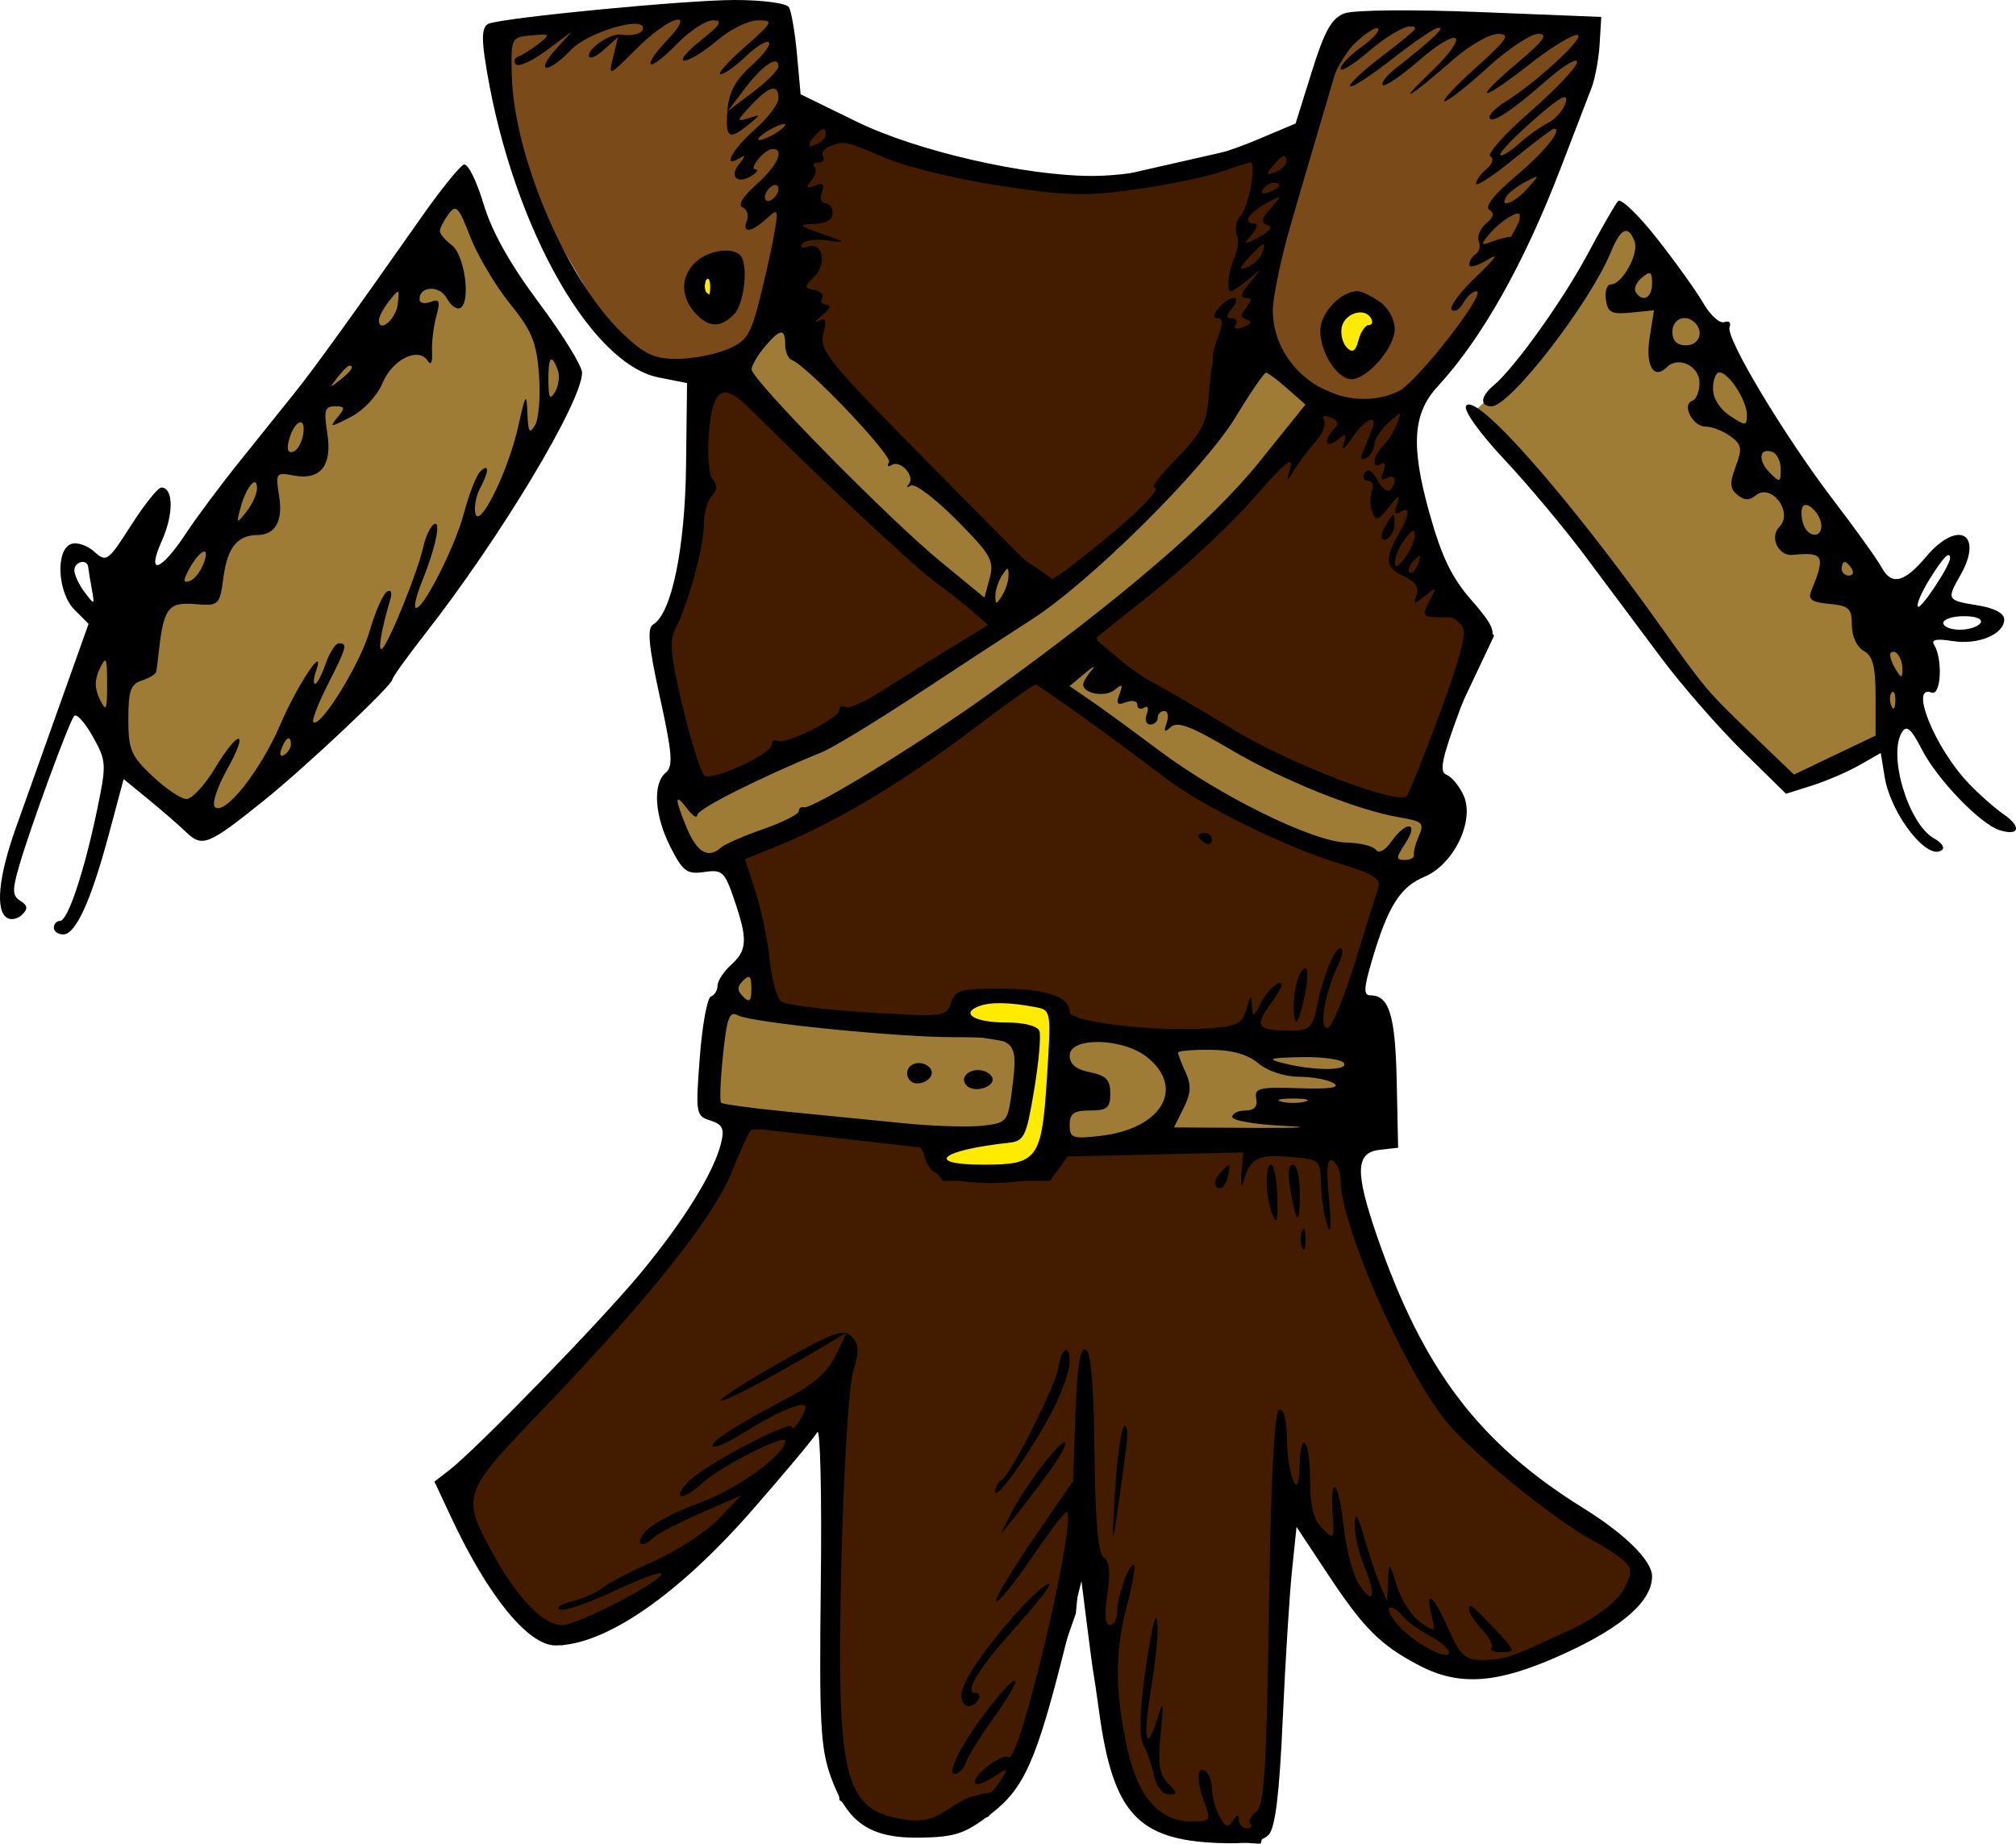 <?xml version="1.0" encoding="UTF-8" standalone="no"?>
<!-- Created with Inkscape (http://www.inkscape.org/) -->

<svg
   xmlns:dc="http://purl.org/dc/elements/1.1/"
   xmlns:cc="http://creativecommons.org/ns#"
   xmlns:rdf="http://www.w3.org/1999/02/22-rdf-syntax-ns#"
   xmlns:svg="http://www.w3.org/2000/svg"
   xmlns="http://www.w3.org/2000/svg"
   xmlns:sodipodi="http://sodipodi.sourceforge.net/DTD/sodipodi-0.dtd"
   xmlns:inkscape="http://www.inkscape.org/namespaces/inkscape"
   id="svg9005"
   version="1.1"
   inkscape:version="0.48.4 r9939"
   width="498.885"
   height="456.288"
   sodipodi:docname="LightArmor.svg">
  <defs
     id="defs9009" />
  <sodipodi:namedview
     pagecolor="#ffffff"
     bordercolor="#666666"
     borderopacity="1"
     objecttolerance="10"
     gridtolerance="10"
     guidetolerance="10"
     inkscape:pageopacity="0"
     inkscape:pageshadow="2"
     inkscape:window-width="1277"
     inkscape:window-height="753"
     id="namedview9007"
     showgrid="false"
     inkscape:zoom="0.76623378"
     inkscape:cx="244.16261"
     inkscape:cy="296.98458"
     inkscape:window-x="1"
     inkscape:window-y="22"
     inkscape:window-maximized="0"
     inkscape:current-layer="svg9005"
     fit-margin-top="0"
     fit-margin-left="0"
     fit-margin-right="0"
     fit-margin-bottom="0" />
  <path
     style="fill:#7b4a19;fill-opacity:1;stroke:#000000;stroke-width:1.676px;stroke-linecap:butt;stroke-linejoin:miter;stroke-opacity:1"
     d="m 332.258,8.885 -18.558,63.022 0,11.599 6.186,10.439 16.239,6.959 13.146,-1.933 8.506,-7.733 28.611,-54.516 8.506,-30.544 -14.692,1.16 -44.463,-2.32 z"
     id="path9537"
     inkscape:connector-curvature="0" />
  <path
     style="fill:#ffeb00;fill-opacity:1;stroke:none"
     d="m 330.472,78.716 1.64,9.295 6.015,0.547 3.828,-5.468 0,-4.921 -4.921,-2.734 z"
     id="path9021"
     inkscape:connector-curvature="0" />
  <path
     style="fill:#7b4a19;fill-opacity:1;stroke:none"
     d="m 123.088,7.338 63.795,-5.8 7.346,2.706 1.933,54.516 -9.279,26.678 -20.105,5.8 -14.306,-6.959 -22.038,-37.89 -5.8,-32.091 0.387,-7.733"
     id="path9535"
     inkscape:connector-curvature="0" />
  <path
     style="fill:#ffeb00;fill-opacity:1;stroke:#000000;stroke-width:1.676px;stroke-linecap:butt;stroke-linejoin:miter;stroke-opacity:1"
     d="m 173.351,72.293 3.48,2.706 1.933,-6.573 -4.64,-1.933 z"
     id="path9531"
     inkscape:connector-curvature="0" />
  <path
     style="fill:#ffeb00;fill-opacity:1;stroke:none"
     d="m 238.306,249.372 0.387,4.64 16.239,3.093 -3.48,23.585 -18.172,2.706 c 0,0 0.773,8.506 0.773,6.573 0,-1.933 19.718,0 19.718,0 l 7.346,-6.186 0.773,-35.184 -9.279,-2.32 z"
     id="path9533"
     inkscape:connector-curvature="0" />
  <path
     style="fill:#9f7c36;fill-opacity:1;stroke:none"
     d="m 170.811,196.821 46.477,-21.325 59.053,-39.368 35.541,-44.29 2.734,-3.281 12.576,14.216 -18.591,19.137 -28.98,27.886 -33.901,24.059 -31.714,20.778 -20.778,9.842 -18.044,7.108 -3.827,1.64 -6.561,-15.857 z"
     id="path9539"
     inkscape:connector-curvature="0" />
  <path
     style="fill:#9f7c36;fill-opacity:1;stroke:none"
     d="m 182.293,92.385 10.389,-14.763 7.108,4.374 9.295,15.31 48.117,48.117 -10.936,7.655 -32.26,-26.792 z"
     id="path9541"
     inkscape:connector-curvature="0" />
  <path
     style="fill:#9f7c36;fill-opacity:1;stroke:none"
     d="m 262.124,168.388 9.842,-7.655 10.936,12.576 15.31,4.374 25.152,16.404 30.073,7.655 4.921,1.094 -6.015,12.576 -8.202,3.281 -48.664,-22.418 z"
     id="path9543"
     inkscape:connector-curvature="0" />
  <path
     style="fill:#9f7c36;fill-opacity:1;stroke:#000000;stroke-width:1.676px;stroke-linecap:butt;stroke-linejoin:miter;stroke-opacity:1"
     d="m 178.466,248.766 -2.187,25.699 25.152,3.827 47.57,2.187 6.015,-13.123 -2.734,-9.842 -22.418,-3.827 -42.102,-3.828 -1.094,-14.216 -8.749,10.389 z"
     id="path9545"
     inkscape:connector-curvature="0" />
  <path
     style="fill:#9f7c36;fill-opacity:1;stroke:#000000;stroke-width:1.676px;stroke-linecap:butt;stroke-linejoin:miter;stroke-opacity:1"
     d="m 263.764,258.061 -1.094,24.605 78.19,0.547 -3.281,-27.886 -45.93,2.734 -27.339,-3.827"
     id="path9547"
     inkscape:connector-curvature="0" />
  <path
     style="fill:#431c00;fill-opacity:1;stroke:#000000;stroke-width:1.676px;stroke-linecap:butt;stroke-linejoin:miter;stroke-opacity:1"
     d="m 200.337,26.771 11.482,7.655 24.059,7.655 36.635,3.281 48.117,-10.936 -4.374,25.699 -5.468,27.339 -2.187,5.468 -8.202,14.763 -22.418,25.152 -17.497,11.482 -8.749,-6.015 -50.851,-51.945 -4.921,-11.482 z"
     id="path9549"
     inkscape:connector-curvature="0" />
  <path
     style="fill:#431c00;fill-opacity:1;stroke:#000000;stroke-width:1.676px;stroke-linecap:butt;stroke-linejoin:miter;stroke-opacity:1"
     d="m 269.779,155.266 32.26,-24.605 25.152,-30.62 11.482,1.64 12.029,-2.187 -2.734,13.123 2.187,16.404 11.482,19.684 7.108,8.749 -18.591,39.368 -2.121,2.386 -14.83,-2.933 -45.383,-22.965 -16.95,-14.216 z"
     id="path9551"
     inkscape:connector-curvature="0"
     sodipodi:nodetypes="ccccccccccccccc" />
  <path
     style="fill:#431c00;fill-opacity:1;stroke:none"
     d="m 183.387,95.666 20.231,21.871 42.102,35.541 -3.828,6.561 -68.348,37.181 -5.468,-11.482 -6.015,-28.433 7.655,-14.216 3.281,-45.93 z"
     id="path9553"
     inkscape:connector-curvature="0" />
  <path
     style="fill:#431c00;fill-opacity:1;stroke:none"
     d="m 181.747,213.771 8.749,33.901 9.842,3.827 36.088,2.734 2.187,-7.108 24.059,2.187 1.094,3.827 22.854,2.593 48.775,0.687 3.281,-24.059 6.015,-17.497 -21.325,-6.561 -32.807,-16.95 -32.26,-22.965 -10.936,4.921 -38.822,25.152 -31.167,14.763 z"
     id="path9555"
     inkscape:connector-curvature="0"
     sodipodi:nodetypes="cccccccccccccccccc" />
  <path
     style="fill:#431c00;fill-opacity:1;stroke:#000000;stroke-width:1.676px;stroke-linecap:butt;stroke-linejoin:miter;stroke-opacity:1"
     d="m 185.027,278.292 43.196,4.921 5.468,8.202 25.699,0 4.374,-6.015 69.988,-1.64 3.828,21.325 20.778,43.743 31.167,26.792 15.857,12.029 -6.015,13.123 -27.339,10.936 -15.857,1.64 -14.763,-9.295 -24.605,-38.275 0,34.994 -3.827,48.664 -1.64,6.015 -16.95,-1.094 -13.123,-6.015 -3.828,-12.576 -9.295,-65.614 -2.734,28.98 -12.576,36.088 -8.749,13.67 -13.123,4.374 -14.216,-1.64 -8.202,-6.561 -3.827,-41.556 4.374,-68.895 -14.216,27.339 -27.886,28.433 -27.886,15.857 -14.216,-10.389 -14.216,-28.433 30.62,-30.62 24.605,-25.699 14.216,-23.512 z"
     id="path9557"
     inkscape:connector-curvature="0" />
  <path
     style="fill:#9f7c36;fill-opacity:1;stroke:none"
     d="m 113.945,43.721 6.561,16.95 22.418,32.26 -13.123,24.059 -24.059,36.088 L 81.138,179.324 49.972,206.116 18.805,172.763 32.474,151.438 114.492,45.909"
     id="path9559"
     inkscape:connector-curvature="0" />
  <path
     style="fill:#9f7c36;fill-opacity:1;stroke:none"
     d="m 364.373,102.227 18.044,-16.404 19.137,-34.994 16.95,21.325 20.231,31.167 30.62,47.023 8.202,16.404 -8.749,13.123 -13.123,9.842 -13.67,4.374 -22.965,-24.059 -27.886,-37.728 z"
     id="path9561"
     inkscape:connector-curvature="0" />
  <path
     style="fill:#000000"
     d="m 195.224,1.79 c 0.608,0.984 1.509,6.234 2.002,11.666 l 0.896,9.876 13.95,6.816 c 14.856,7.258 41.862,13.453 58.4,13.396 11.305,-0.039 28.271,-3.758 40.319,-8.839 l 9.819,-4.141 4.024,-12.861 c 3.142,-10.044 4.9,-13.194 8.023,-14.382 2.288,-0.87 16.75,-1.009 33.8,-0.326 l 29.801,1.195 -0.404,6.703 c -0.222,3.687 -1.131,8.589 -2.02,10.893 -0.889,2.304 -4.366,11.347 -7.728,20.095 -9.032,23.503 -19.491,42.033 -30.366,53.8 -6.127,6.629 -6.652,14.674 -2.036,31.198 3.068,10.982 5.527,16.08 10.469,21.701 4.931,5.609 6.024,7.872 4.622,9.562 -1.011,1.218 -4.388,9.075 -7.506,17.461 -4.503,12.111 -5.192,15.43 -3.35,16.136 1.275,0.489 3.184,2.789 4.241,5.11 2.83,6.211 -2.407,17.104 -9.683,20.145 -6.005,2.509 -9.016,7.291 -12.945,20.558 -2.104,7.105 -2.179,8.798 -0.387,8.798 4.611,0 6.128,4.972 6.471,21.206 l 0.348,16.501 -4.609,0.53 c -5.949,0.684 -6.084,5.502 -0.602,21.381 11.417,33.069 25.228,51.258 51.142,67.349 10.302,6.397 16.913,12.964 16.913,16.801 0,6.085 -7.179,12.458 -21.4,18.997 -16.606,7.636 -26.136,8.412 -36.442,2.967 -9.456,-4.996 -13.543,-9.095 -22.378,-22.447 l -7.762,-11.731 -1.129,10.893 c -0.621,5.991 -1.653,22.582 -2.293,36.868 -0.826,18.435 -1.835,26.686 -3.474,28.424 -1.631,1.729 -5.318,2.329 -12.553,2.043 -19.849,-0.784 -25.947,-7.463 -29.353,-32.143 -0.699,-5.069 -1.363,-9.594 -1.475,-10.055 -0.112,-0.461 -0.82,-5.74 -1.574,-11.731 l -1.371,-10.893 -3.978,15.921 c -7.121,28.497 -10.163,35.379 -18.436,41.713 -6.387,4.889 -8.799,5.707 -17.293,5.866 -12.556,0.234 -18.197,-3.568 -22.311,-15.035 -2.569,-7.163 -2.895,-13.45 -2.482,-47.982 0.261,-21.856 -0.135,-38.65 -0.879,-37.32 -0.745,1.33 -7.989,10.007 -16.098,19.281 -18.463,21.114 -36.448,33.478 -48.698,33.478 -6.737,0 -16.646,-12.156 -25.743,-31.583 l -4.195,-8.958 3.591,-2.773 c 6.771,-5.228 37.131,-36.459 47.187,-48.541 10.742,-12.906 18.373,-25.188 20.143,-32.42 0.889,-3.633 0.405,-4.668 -2.637,-5.633 -3.592,-1.14 -3.686,-1.707 -2.618,-15.66 0.61,-7.962 1.846,-14.728 2.747,-15.036 0.901,-0.307 1.638,-1.51 1.638,-2.673 0,-1.163 1.508,-3.479 3.352,-5.148 4.026,-3.644 4.153,-6.268 0.782,-16.162 -2.361,-6.929 -2.963,-7.484 -7.419,-6.83 -4.265,0.626 -5.269,-0.109 -8.323,-6.097 -3.983,-7.806 -4.503,-15.733 -1.213,-18.464 1.883,-1.563 1.644,-4.683 -1.433,-18.692 -2.82,-12.836 -3.214,-17.101 -1.664,-18.02 4.56,-2.706 7.885,-18.806 8.133,-39.382 l 0.245,-20.346 -7.041,-1.405 C 145.436,89.912 125.606,53.265 119.887,13.783 119.157,8.743 119.478,6.389 120.97,5.846 125.249,4.287 169.861,0 181.808,0 c 6.921,0 12.794,0.783 13.416,1.79 z M 177.494,9.987 c -3.191,2.728 -6.849,4.99 -8.127,5.028 -1.279,0.038 0.522,-2.194 4.001,-4.959 4.935,-3.922 5.611,-5.028 3.073,-5.028 -1.789,0 -5.801,2.628 -8.914,5.84 -3.113,3.212 -6.034,5.467 -6.491,5.01 -0.457,-0.457 1.33,-3.085 3.97,-5.84 7.733,-8.071 0.725,-6.196 -7.47,1.999 -6.969,6.969 -7.002,6.981 -5.812,2.095 l 1.198,-4.914 -3.603,3.192 c -1.981,1.756 -3.603,2.348 -3.603,1.316 0,-1.934 5.54,-5.563 7.892,-5.17 2.959,0.494 5.514,-0.26 5.514,-1.627 0,-3.059 -13.906,1.186 -17.862,5.452 -2.233,2.408 -4.915,4.379 -5.96,4.379 -1.045,0 -0.072,-2.016 2.163,-4.48 l 4.063,-4.48 -6.33,4.713 c -3.482,2.592 -6.875,4.128 -7.541,3.412 -0.666,-0.716 -0.376,-1.602 0.646,-1.97 1.021,-0.368 3.284,-1.79 5.028,-3.16 2.983,-2.344 2.873,-2.464 -1.857,-2.034 -4.949,0.45 -5.024,0.601 -4.827,9.674 0.439,20.159 13.608,50.937 27.427,64.102 5.409,5.152 7.826,6.284 13.419,6.284 3.752,0 9.331,-1.048 12.398,-2.33 4.949,-2.068 5.876,-3.528 8.243,-12.988 1.467,-5.862 3.087,-13.231 3.6,-16.376 0.891,-5.46 0.794,-5.592 -2.144,-2.933 -3.782,3.422 -5.998,3.599 -4.762,0.379 0.508,-1.323 0.023,-2.788 -1.078,-3.256 -1.24,-0.527 0.069,-2.685 3.446,-5.677 5.213,-4.62 7.095,-8.772 3.976,-8.772 -1.931,0 -6.085,5.02 -4.181,5.053 0.804,0.013 0.367,0.718 -0.972,1.565 -3.527,2.231 -5.644,0.247 -3.094,-2.9 1.631,-2.014 1.652,-2.371 0.082,-1.428 -4.394,2.64 -1.837,-2.17 3.771,-7.094 3.226,-2.832 5.866,-6.304 5.866,-7.715 0,-3.718 -2.209,-3.16 -6.791,1.718 -3.58,3.811 -3.658,4.165 -0.711,3.215 3.271,-1.055 3.272,-1.035 0.059,1.583 -4.822,3.929 -5.738,3.305 -5.195,-3.541 0.356,-4.489 1.975,-7.517 5.886,-11.012 2.967,-2.651 4.938,-5.277 4.38,-5.836 -0.558,-0.558 -3.123,1.004 -5.698,3.471 -2.576,2.468 -5.396,4.454 -6.267,4.415 -0.871,-0.039 1.809,-3.054 5.957,-6.699 7.093,-6.234 7.289,-6.628 3.288,-6.632 -2.339,-0.002 -6.864,2.227 -10.055,4.955 z m 5.649,53.137 c 2.13,2.13 1.104,12.063 -1.516,14.684 -3.453,3.453 -6.275,3.327 -9.676,-0.431 -3.639,-4.021 -3.52,-9.147 0.291,-12.596 3.112,-2.816 8.867,-3.69 10.901,-1.656 z m -8.407,9.252 c 0.535,1.337 0.932,0.94 1.012,-1.013 0.073,-1.767 -0.323,-2.756 -0.88,-2.2 -0.557,0.557 -0.616,2.002 -0.132,3.212 z M 344.734,14.43 c -5.409,4.25 -10.195,7.367 -10.635,6.927 -0.44,-0.44 2.996,-3.695 7.636,-7.233 4.64,-3.538 8.435,-6.655 8.435,-6.927 0,-2.17 -5.637,0.544 -11.429,5.503 -3.853,3.298 -7.005,5.235 -7.005,4.304 0,-0.931 2.306,-3.334 5.124,-5.341 2.818,-2.007 4.696,-4.077 4.172,-4.601 -0.524,-0.524 -3.122,1.127 -5.775,3.669 -4.326,4.144 -9.899,17.477 -11.254,26.921 -0.269,1.874 -2.41,10.189 -4.757,18.478 -2.348,8.289 -4.268,17.565 -4.268,20.612 0,15.498 16.993,26.536 31.016,20.147 4.482,-2.042 22.251,-24.827 19.362,-24.827 -0.886,0 -2.346,1.313 -3.245,2.919 -0.898,1.605 -2.193,2.36 -2.876,1.676 -0.683,-0.683 2.088,-4.403 6.159,-8.266 4.7,-4.46 5.719,-5.975 2.793,-4.151 -2.535,1.58 -4.609,2.145 -4.609,1.257 0,-0.889 0.721,-2.061 1.603,-2.606 0.881,-0.545 1.224,-1.977 0.762,-3.182 -0.463,-1.205 0.36,-3.189 1.828,-4.407 1.876,-1.557 2.103,-2.565 0.763,-3.393 -1.198,-0.74 1.219,-3.813 6.508,-8.273 7.274,-6.133 11.832,-11.794 9.497,-11.794 -0.396,0 -4.897,3.402 -10.003,7.561 -5.105,4.158 -9.282,6.89 -9.282,6.071 0,-0.819 1.167,-2.458 2.593,-3.642 1.504,-1.248 1.909,-2.575 0.965,-3.158 -0.896,-0.554 3.541,-5.522 9.86,-11.041 6.319,-5.519 11.54,-11.041 11.604,-12.272 0.064,-1.23 -3.466,0.917 -7.844,4.772 -8.647,7.614 -13.826,10.918 -13.826,8.82 0,-0.732 1.697,-2.387 3.771,-3.677 7.731,-4.807 19.89,-15.992 18.052,-16.604 -1.048,-0.349 -6.429,2.919 -11.958,7.263 -12.327,9.684 -14.486,9.346 -2.867,-0.449 6.488,-5.469 7.648,-7.105 5.04,-7.105 -1.864,0 -7.514,3.771 -12.557,8.379 -5.043,4.609 -9.817,8.347 -10.609,8.307 -0.792,-0.04 2.707,-3.802 7.776,-8.361 7.775,-6.991 8.628,-8.291 5.451,-8.307 -2.071,-0.01 -6.973,2.777 -10.893,6.194 -11.269,9.822 -14.596,11.731 -5.839,3.349 10.066,-9.634 7.547,-11.955 -3.035,-2.796 -4.325,3.744 -8.268,6.403 -8.761,5.91 -0.493,-0.493 0.915,-2.326 3.13,-4.073 9.372,-7.394 12.313,-10.169 10.834,-10.221 -0.864,-0.031 -5.997,3.421 -11.406,7.671 z m -3.316,60.241 c 2.152,1.508 3.725,4.369 3.725,6.78 0,4.575 -6.765,12.398 -10.722,12.398 -3.492,0 -7.713,-6.572 -7.713,-12.009 0,-4.368 5.1,-9.777 9.217,-9.777 0.972,0 3.444,1.174 5.493,2.609 z m -9.401,6.387 c -0.327,1.7 0.254,3.941 1.293,4.979 1.4,1.4 2.141,0.921 2.866,-1.854 0.538,-2.058 1.689,-3.742 2.558,-3.742 0.869,0 1.087,-0.796 0.486,-1.769 -1.672,-2.705 -6.533,-1.096 -7.203,2.385 z m -147.613,-59.246 -4.334,5.708 6.284,-4.741 c 3.456,-2.608 6.284,-5.469 6.284,-6.358 0,-2.922 -3.824,-0.418 -8.235,5.392 z m 186.828,16.567 c 0.406,0.406 2.432,-0.805 4.502,-2.69 2.07,-1.886 5.367,-4.253 7.325,-5.26 1.959,-1.008 3.957,-3.345 4.44,-5.193 0.638,-2.438 -1.577,-1.196 -8.063,4.523 -4.918,4.336 -8.61,8.216 -8.204,8.622 z M 187.612,34.473 c 0,0.461 1.508,0.031 3.352,-0.956 1.843,-0.987 3.352,-2.171 3.352,-2.632 0,-0.461 -1.508,-0.031 -3.352,0.956 -1.843,0.987 -3.352,2.171 -3.352,2.632 z m 13.375,-0.08 c -1.771,2.134 -1.667,2.379 0.633,1.497 1.513,-0.581 2.751,-1.729 2.751,-2.552 0,-2.155 -0.97,-1.852 -3.384,1.056 z m 4.368,1.813 c -1.453,0.557 -2.224,1.689 -1.714,2.514 0.51,0.825 0.003,1.5 -1.127,1.5 -1.13,0 -1.558,0.496 -0.951,1.103 0.606,0.606 0.248,2.132 -0.796,3.39 -1.502,1.809 -1.32,2.065 0.871,1.224 2.058,-0.79 2.503,-0.368 1.734,1.637 -0.57,1.485 -0.201,2.7 0.819,2.7 1.02,0 1.855,1.131 1.855,2.514 0,1.594 -1.687,2.561 -4.609,2.643 -4.133,0.115 -3.916,0.372 2.095,2.484 6.066,2.131 6.192,2.283 1.322,1.602 -2.96,-0.414 -5.827,-0.032 -6.372,0.849 -0.544,0.881 0.083,1.19 1.395,0.687 3.627,-1.392 4.888,4.15 1.675,7.362 -2.627,2.627 -2.625,2.843 0.025,3.354 1.558,0.3 2.403,1.243 1.876,2.095 -0.527,0.852 -0.015,1.549 1.138,1.549 1.186,0 0.683,1.145 -1.158,2.638 -1.789,1.451 -2.2,2.093 -0.914,1.426 1.833,-0.95 2.097,-0.246 1.219,3.252 -1.018,4.056 1.475,7.084 27.287,33.135 l 28.407,28.671 9.947,-7.815 c 11.012,-8.651 18.49,-16.059 16.213,-16.059 -0.813,0 1.758,-3.298 5.714,-7.33 5.891,-6.003 7.294,-8.657 7.749,-14.664 0.306,-4.034 0.708,-7.711 0.895,-8.172 0.187,-0.461 0.259,-1.377 0.161,-2.037 -0.099,-0.659 0.548,-3.11 1.436,-5.447 1.121,-2.948 1.052,-4.248 -0.225,-4.248 -1.226,0 -1.144,-0.839 0.247,-2.514 1.147,-1.383 2.84,-2.514 3.762,-2.514 0.935,0 0.753,1.112 -0.41,2.514 -1.555,1.873 -1.582,2.514 -0.106,2.514 1.089,0 1.519,0.746 0.956,1.657 -0.612,0.991 0.156,1.204 1.911,0.53 1.91,-0.733 2.209,-1.368 0.855,-1.82 -1.592,-0.531 -1.622,-1.245 -0.129,-3.044 1.501,-1.809 1.457,-2.351 -0.19,-2.351 -1.426,0 -1.074,-1.26 1.052,-3.771 3.189,-3.767 3.189,-3.768 -0.291,-0.838 -1.916,1.613 -3.887,2.933 -4.38,2.933 -1.204,0 -0.594,-5.164 1.039,-8.798 0.725,-1.613 0.892,-4.042 0.372,-5.398 -0.52,-1.356 -0.035,-3.43 1.078,-4.609 1.92,-2.034 3.897,-13.036 2.342,-13.036 -0.404,0 -3.657,1.029 -7.23,2.286 -3.572,1.257 -13.021,3.21 -20.997,4.34 -12.447,1.763 -17.197,1.646 -33.517,-0.823 -10.458,-1.582 -23.163,-4.635 -28.232,-6.785 -10.393,-4.407 -10.472,-4.424 -14.098,-3.033 z M 314.946,41.097 c -1.771,2.134 -1.667,2.379 0.633,1.497 1.513,-0.581 2.751,-1.729 2.751,-2.552 0,-2.155 -0.97,-1.852 -3.384,1.056 z m 57.843,7.512 c -1.937,3.134 1.994,1.673 5.192,-1.929 3.17,-3.571 3.167,-3.582 -0.485,-1.667 -2.023,1.061 -4.141,2.679 -4.707,3.596 z m -60.313,-1.704 c -0.587,0.95 0.086,1.231 1.577,0.659 2.903,-1.114 3.434,-2.315 1.024,-2.315 -0.867,0 -2.038,0.746 -2.601,1.657 z m -123.188,1.893 c 0,0.922 0.754,1.21 1.676,0.64 0.922,-0.57 1.676,-1.79 1.676,-2.712 0,-0.922 -0.754,-1.21 -1.676,-0.64 -0.922,0.57 -1.676,1.79 -1.676,2.712 z m 119.818,4.839 c -0.567,0.917 -0.139,1.667 0.95,1.667 1.394,0 1.3,0.825 -0.32,2.788 -2.107,2.554 -1.948,2.601 1.885,0.557 2.667,-1.422 3.39,-2.496 1.992,-2.962 -1.665,-0.555 -1.462,-1.555 0.842,-4.153 2.971,-3.349 2.957,-3.381 -0.642,-1.493 -2.023,1.061 -4.141,2.679 -4.708,3.596 z m 59.361,4.403 c -2.118,2.603 -2.043,2.794 0.694,1.767 1.688,-0.633 3.674,-1.152 4.413,-1.152 0.739,0 1.734,-1.495 2.212,-3.323 0.714,-2.73 0.35,-3.045 -2.037,-1.767 -1.598,0.855 -3.975,2.869 -5.282,4.474 z m -59.42,5.715 c -2.546,2.813 -2.615,3.238 -0.389,2.384 1.49,-0.572 3.121,-2.113 3.624,-3.424 1.252,-3.263 0.416,-2.994 -3.235,1.04 z M 189.193,85.888 c -1.73,2.074 -3.171,4.558 -3.201,5.521 -0.078,2.462 33.782,36.908 46.801,47.609 l 10.826,8.899 1.288,-4.817 c 1.157,-4.326 0.324,-5.791 -8.181,-14.386 -5.208,-5.263 -10.282,-9.107 -11.276,-8.542 -0.994,0.565 -1.248,0.41 -0.564,-0.344 1.7,-1.876 -2.033,-6.096 -4.205,-4.754 -0.96,0.593 -1.264,0.3 -0.676,-0.651 0.982,-1.589 -20.362,-24.042 -24.071,-25.322 -0.89,-0.307 -1.618,-2.004 -1.618,-3.771 0,-4.193 -1.274,-4.054 -5.122,0.559 z m 116.567,17.337 c -7.835,12.909 -35.853,40.722 -50.471,50.102 -5.423,3.48 -18.215,11.84 -28.428,18.578 -10.212,6.738 -20.77,13.152 -23.462,14.253 -15.41,6.303 -30.87,14.099 -30.87,15.568 0,0.932 -1.107,0.23 -2.46,-1.559 -3.182,-4.207 -3.192,-2.644 -0.031,4.922 2.489,5.958 5.282,7.489 8.441,4.628 0.876,-0.793 5.551,-2.827 10.39,-4.521 4.839,-1.693 8.798,-3.684 8.798,-4.424 0,-0.74 0.566,-1.178 1.257,-0.974 2.003,0.591 28.844,-15.857 45.931,-28.145 32.35,-23.265 54.999,-42.699 66.683,-57.217 l 11.514,-14.307 -4.456,-3.925 c -2.451,-2.159 -4.833,-3.947 -5.294,-3.974 -0.461,-0.027 -3.854,4.921 -7.541,10.995 z m -130.302,3.612 c -0.475,5.463 -0.088,10.574 0.895,11.802 1.206,1.508 1.143,2.755 -0.208,4.106 -1.067,1.067 -1.948,4.24 -1.958,7.051 -0.02,5.593 -3.845,19.641 -6.998,25.701 -1.622,3.117 -1.281,6.787 1.83,19.689 2.103,8.722 4.498,16.275 5.324,16.785 2.108,1.303 16.622,-5.36 16.622,-7.63 0,-1.028 0.629,-1.48 1.398,-1.005 1.845,1.14 15.361,-5.585 15.361,-7.644 0,-0.88 0.652,-1.196 1.45,-0.703 0.797,0.493 4.757,-1.232 8.798,-3.833 4.042,-2.601 11.666,-7.37 16.944,-10.598 l 9.596,-5.869 -3.731,-3.278 c -2.052,-1.803 -6.461,-5.275 -9.798,-7.716 -4.91,-3.591 -27.618,-24.85 -45.884,-42.955 -6.197,-6.142 -8.714,-4.55 -9.64,6.097 z m 164.657,3.094 c 0,1.185 -0.882,2.7 -1.961,3.367 -1.326,0.82 -1.597,0.309 -0.838,-1.577 0.618,-1.534 1.58,-3.92 2.14,-5.302 1.718,-4.246 -1.738,-2.785 -4.956,2.095 -1.682,2.551 -2.586,3.193 -2.026,1.439 0.857,-2.683 0.621,-2.844 -1.539,-1.052 -2.874,2.385 -3.532,0.007 -0.764,-2.762 1.267,-1.267 0.998,-2.092 -0.925,-2.83 -1.683,-0.646 -2.296,-0.365 -1.613,0.739 0.605,0.979 -0.384,3.422 -2.198,5.427 -1.814,2.006 -4.192,5.155 -5.283,6.998 -1.813,3.062 -1.884,2.99 -0.822,-0.838 0.812,-2.926 -1.817,-0.741 -8.718,7.249 -5.434,6.291 -16.596,16.803 -24.803,23.36 l -14.923,11.922 5.332,4.451 c 2.933,2.448 7.385,5.494 9.895,6.768 2.51,1.274 11.137,6.323 19.172,11.22 13.737,8.371 40.561,18.676 42.796,16.44 0.558,-0.558 4.264,-9.799 8.235,-20.535 5.363,-14.498 6.753,-20.084 5.403,-21.71 -1,-1.204 -2.311,-2.125 -2.913,-2.045 -0.603,0.08 -2.442,0.056 -4.088,-0.054 -2.572,-0.171 -2.71,-0.728 -0.983,-3.969 1.885,-3.538 1.818,-3.616 -1.093,-1.257 -2.786,2.258 -2.998,2.237 -2.083,-0.21 0.689,-1.842 -0.295,-3.323 -3.038,-4.573 -4.62,-2.105 -4.954,-4.333 -1.543,-10.3 2.942,-5.146 3.151,-7.295 0.553,-5.689 -1.358,0.839 -1.609,0.225 -0.816,-1.996 0.883,-2.474 0.432,-2.299 -1.971,0.767 -2.66,3.393 -3.269,3.577 -4.159,1.257 -0.574,-1.495 -0.609,-3.849 -0.078,-5.232 0.531,-1.383 0.085,-2.514 -0.989,-2.514 -1.075,0 -1.425,-0.856 -0.778,-1.902 0.768,-1.243 1.849,-0.644 3.119,1.728 1.069,1.997 2.47,3.104 3.113,2.461 1.936,-1.936 1.316,-4.251 -0.791,-2.949 -1.33,0.822 -1.606,0.287 -0.857,-1.664 0.655,-1.708 0.431,-2.46 -0.553,-1.852 -2.426,1.5 -2.023,-1.916 0.532,-4.501 1.204,-1.218 2.744,-3.681 3.424,-5.472 1.205,-3.177 1.151,-3.181 -2.189,-0.159 -1.883,1.704 -3.424,4.068 -3.424,5.254 z m 5.002,19.432 c 0.013,1.559 -0.728,3.3 -1.65,3.87 -2.121,1.311 -2.121,-0.908 0,-4.19 1.4,-2.166 1.628,-2.122 1.65,0.32 z m 0.079,9.636 c -0.037,1.702 0.673,1.455 2.407,-0.838 1.353,-1.789 2.484,-4.34 2.514,-5.668 0.037,-1.702 -0.673,-1.455 -2.407,0.838 -1.353,1.789 -2.484,4.34 -2.514,5.668 z m 3.622,2.657 c 0.516,0.516 1.453,-0.414 2.082,-2.067 0.909,-2.388 0.717,-2.581 -0.938,-0.938 -1.145,1.137 -1.66,2.489 -1.144,3.005 z m -102.5,5.821 c 0,2.234 0.18,2.234 1.625,0 0.893,-1.383 1.625,-3.645 1.625,-5.028 0,-2.234 -0.18,-2.234 -1.625,0 -0.893,1.383 -1.625,3.645 -1.625,5.028 z m 23.478,25.828 c 2.817,1.925 10.552,7.57 17.191,12.545 14.942,11.199 38.003,22.519 46.198,22.677 3.351,0.065 6.636,0.872 7.302,1.794 0.719,0.996 2.287,0.146 3.866,-2.095 3.656,-5.191 6.878,-4.801 3.458,0.419 -2.403,3.668 -2.427,4.19 -0.193,4.19 1.404,0 2.433,-0.566 2.286,-1.257 -0.146,-0.691 0.324,-2.609 1.045,-4.262 1.612,-3.696 1.309,-4.006 -4.969,-5.086 -10.231,-1.759 -28.858,-9.26 -41.318,-16.639 -9.806,-5.807 -13.319,-7.145 -14.91,-5.678 -1.612,1.486 -1.849,1.257 -1.05,-1.014 0.568,-1.613 0.301,-2.933 -0.591,-2.933 -0.893,0 -1.623,0.754 -1.623,1.676 0,0.922 -0.835,1.676 -1.855,1.676 -1.02,0 -1.406,-1.17 -0.857,-2.601 0.572,-1.491 0.291,-2.164 -0.659,-1.577 -0.911,0.563 -1.657,0.249 -1.657,-0.698 0,-0.947 -1.262,-1.238 -2.805,-0.646 -2.188,0.84 -2.548,0.407 -1.637,-1.965 0.945,-2.464 0.722,-2.673 -1.173,-1.1 -2.294,1.904 -7.792,0.978 -7.792,-1.312 0,-0.639 0.943,-2.235 2.095,-3.547 1.152,-1.312 0.392,-0.964 -1.689,0.774 l -3.784,3.16 5.121,3.499 z m -28.081,6.451 c -18.706,14.204 -35.219,24.015 -51.123,30.374 l -6.236,2.493 2.611,8.066 c 1.436,4.436 3.015,12.009 3.508,16.829 0.493,4.82 1.747,9.455 2.787,10.301 1.04,0.846 10.673,2.079 21.408,2.739 18.913,1.164 19.553,1.092 20.642,-2.341 0.992,-3.127 2.401,-3.542 12.014,-3.542 11.493,0 17.373,1.954 17.373,5.774 0,2.552 21.604,5.013 35.126,4.002 6.323,-0.473 7.653,-1.205 8.631,-4.749 0.939,-3.4 1.193,-3.558 1.348,-0.838 0.173,3.029 0.391,2.961 2.262,-0.706 1.139,-2.232 3.104,-4.399 4.369,-4.816 1.36,-0.449 0.725,1.369 -1.557,4.456 -4.263,5.766 -3.939,6.955 1.967,7.224 7.08,0.322 7.9,-0.201 8.994,-5.739 1.504,-7.614 4.374,-14.664 5.969,-14.664 0.739,0 0.36,2.074 -0.842,4.609 -3.228,6.806 -4.64,15.908 -2.349,15.144 1.035,-0.345 4.08,-7.758 6.768,-16.474 2.688,-8.716 5.275,-17.01 5.75,-18.432 0.653,-1.956 -1.636,-3.333 -9.412,-5.662 -13.362,-4.002 -34.071,-14.165 -43.406,-21.3 -11.764,-8.992 -31.08,-22.918 -31.996,-23.067 -0.461,-0.075 -7.034,4.568 -14.606,10.318 z m 58.179,28.15 c 0,0.976 -0.754,1.309 -1.676,0.739 -0.922,-0.57 -1.676,-1.368 -1.676,-1.775 0,-0.406 0.754,-0.739 1.676,-0.739 0.922,0 1.676,0.799 1.676,1.775 z m 22.736,39.589 c -1.251,5.489 -1.955,6.697 -2.345,4.019 -0.689,-4.729 0.993,-11.866 2.796,-11.866 0.735,0 0.532,3.531 -0.451,7.847 z m -138.705,-0.808 c 1.564,1.564 2.011,1.117 2.011,-2.011 0,-3.128 -0.447,-3.575 -2.011,-2.011 -1.564,1.564 -1.564,2.458 0,4.022 z m 58.299,2.354 c -4.692,1.8 -0.993,4.014 6.708,4.014 4.46,0 7.813,0.848 8.281,2.095 0.432,1.152 -0.157,7.751 -1.31,14.664 -1.92,11.516 -2.446,12.607 -6.285,13.021 -16.968,1.83 -21.062,5.414 -6.186,5.414 13.356,0 14.344,-1.342 15.627,-21.219 1.098,-17.012 1.095,-17.03 -2.914,-17.787 -6.456,-1.22 -11.092,-1.286 -13.921,-0.201 z m -63.797,23.877 c 0.367,0.367 7.674,1.359 16.238,2.204 8.564,0.845 21.604,2.14 28.978,2.876 7.374,0.736 16.19,1.004 19.592,0.595 6.12,-0.736 6.198,-0.842 7.339,-9.976 1.41,-11.282 0.646,-11.915 -14.37,-11.915 -14.377,0 -50.348,-3.631 -53.619,-5.413 -2.076,-1.131 -2.715,0.574 -3.669,9.796 -0.635,6.141 -0.855,11.466 -0.488,11.833 z m 51.594,-8.736 c 1.564,1.564 -0.326,3.956 -3.126,3.956 -1.328,0 -2.415,-1.131 -2.415,-2.514 0,-2.524 3.538,-3.445 5.541,-1.442 z m 15.415,2.292 c 1.272,2.059 -3.34,4.068 -5.82,2.535 -0.981,-0.606 -1.35,-1.804 -0.819,-2.662 1.279,-2.07 5.329,-1.992 6.639,0.128 z m 19.265,-5.249 c 0,2.151 1.586,3.46 5.028,4.148 3.993,0.799 5.028,1.876 5.028,5.237 0,3.584 -0.769,4.232 -5.028,4.232 -4.013,0 -5.028,0.721 -5.028,3.57 0,3.238 0.699,3.491 7.517,2.722 15.288,-1.723 21.284,-11.904 11.529,-19.577 -6.004,-4.723 -19.046,-4.949 -19.046,-0.331 z m 26.814,-0.707 c 0,0.417 0.844,2.611 1.875,4.874 1.45,3.182 1.336,5.195 -0.5,8.877 l -2.375,4.762 20.192,0.112 c 11.105,0.061 14.347,-0.158 7.204,-0.487 -7.143,-0.329 -12.988,-1.322 -12.988,-2.207 0,-0.884 1.465,-1.608 3.255,-1.608 2.205,0 3.072,-0.951 2.688,-2.948 -0.501,-2.604 0.732,-2.904 10.57,-2.569 7.569,0.258 10.333,-0.132 8.624,-1.216 -1.383,-0.878 -5.258,-1.607 -8.613,-1.621 -3.574,-0.015 -7.736,-1.39 -10.055,-3.322 -2.681,-2.234 -6.522,-3.314 -11.917,-3.352 -4.378,-0.031 -7.96,0.286 -7.96,0.703 z m 25.976,2.593 c 7.603,1.935 16.278,1.935 15.083,0 -0.57,-0.922 -5.328,-1.587 -10.573,-1.478 -7.883,0.164 -8.665,0.42 -4.51,1.478 z m -0.419,9.535 c 1.613,0.422 4.252,0.422 5.865,0 1.613,-0.422 0.293,-0.766 -2.933,-0.766 -3.226,0 -4.546,0.345 -2.933,0.766 z m -135.961,17.364 c -4.354,11.029 -20.724,31.631 -46.288,58.255 -20.642,21.497 -20.729,21.742 -12.873,36.186 5.952,10.943 12.535,17.757 17.155,17.757 3.938,0 25.876,-11.459 24.525,-12.81 -0.425,-0.425 -5.772,1.588 -11.88,4.474 -6.109,2.886 -12.039,4.904 -13.179,4.484 -1.14,-0.42 0.19,-1.335 2.956,-2.033 2.765,-0.698 6.159,-2.202 7.541,-3.341 1.383,-1.139 7.142,-4.119 12.799,-6.622 5.657,-2.503 12.821,-7.188 15.921,-10.411 l 5.636,-5.86 -10.055,4.417 c -5.53,2.43 -10.772,5.131 -11.647,6.004 -3.04,3.029 -4.777,1.568 -1.906,-1.603 1.588,-1.754 7.549,-4.886 13.248,-6.959 9.447,-3.437 21.254,-11.962 21.254,-15.346 0,-1.835 -16.282,6.486 -20.646,10.552 -4.673,4.353 -7.482,4.092 -3.494,-0.325 3.536,-3.917 25.802,-15.688 25.842,-13.662 0.032,1.582 3.265,-3.282 3.3,-4.965 0.037,-1.75 -7.085,1.211 -15.134,6.292 -3.819,2.411 -7.334,3.992 -7.812,3.514 -0.962,-0.962 5.887,-5.381 19.061,-12.3 5.877,-3.086 9.528,-6.371 11.366,-10.225 l 2.708,-5.678 -5.5,3.277 c -13.665,8.141 -25.028,14.125 -25.647,13.506 -0.371,-0.371 6.234,-4.611 14.678,-9.422 13.074,-7.448 15.698,-8.402 17.673,-6.428 1.869,1.869 1.946,3.582 0.4,8.823 -1.059,3.589 -2.354,24.585 -2.891,46.851 -1.291,53.633 0.573,61.471 15.184,63.842 4.345,0.705 7.344,0.109 10.682,-2.123 2.553,-1.707 5.207,-3.217 5.898,-3.356 0.691,-0.139 1.823,-0.437 2.514,-0.661 0.691,-0.224 1.672,-0.369 2.18,-0.321 0.508,0.048 1.857,-1.407 2.998,-3.234 2.012,-3.222 1.947,-3.238 -2.18,-0.534 -2.354,1.542 -4.255,1.995 -4.255,1.014 0,-2.16 6.796,-7.132 8.397,-6.142 2.602,1.608 16.783,-58.345 14.37,-60.757 -0.298,-0.298 -4.165,4.759 -8.592,11.239 -4.427,6.48 -8.429,11.402 -8.892,10.939 -0.463,-0.463 3.626,-7.351 9.087,-15.306 l 9.93,-14.464 0.579,-16.612 c 0.404,-11.602 1.162,-16.417 2.514,-15.966 1.329,0.443 2.023,8.412 2.215,25.458 0.196,17.38 0.889,25.189 2.313,26.07 1.407,0.869 1.676,3.638 0.875,8.983 -0.759,5.059 -0.545,7.727 0.62,7.727 0.978,0 1.779,-1.459 1.779,-3.243 0,-3.891 3.143,-12.607 4.175,-11.576 0.401,0.401 -0.365,4.842 -1.703,9.869 -3.022,11.356 -3.029,21.075 -0.024,35.094 2.648,12.352 7.951,18.455 16.038,18.455 4.559,0 4.781,-0.293 3.258,-4.299 -2.112,-5.555 -2.092,-9.589 0.042,-8.27 0.922,0.57 1.676,2.549 1.676,4.399 0,1.85 0.835,4.924 1.856,6.831 1.489,2.782 2.147,3.009 3.326,1.147 1.059,-1.672 1.477,-1.736 1.496,-0.226 0.013,1.152 0.905,2.095 1.981,2.095 1.075,0 1.464,-0.491 0.864,-1.091 -0.6,-0.6 0.023,-1.92 1.384,-2.933 2.053,-1.527 2.6,-10.127 3.208,-50.402 0.489,-32.388 1.33,-48.76 2.526,-49.159 1.079,-0.36 1.84,2.295 1.911,6.664 0.158,9.756 2.948,16.633 3.116,7.681 0.187,-9.963 2.632,-7.294 2.632,2.873 0,6.578 0.847,10 3.006,12.15 2.889,2.876 2.99,2.75 2.594,-3.233 -0.704,-10.631 1.431,-8.711 2.666,2.398 0.644,5.792 2.313,12.293 3.708,14.447 3.672,5.668 4.574,3.346 1.53,-3.94 -1.437,-3.438 -2.545,-8.233 -2.462,-10.655 0.114,-3.359 0.665,-2.615 2.32,3.137 1.194,4.148 2.964,9.427 3.934,11.731 l 1.763,4.19 0.235,-5.028 c 0.234,-4.997 0.247,-4.989 2.201,1.25 1.081,3.453 3.693,7.476 5.804,8.941 3.738,2.593 3.81,2.549 2.751,-1.669 -1.699,-6.77 0.458,-5.094 4.131,3.209 3.282,7.42 4.393,8.19 11.066,7.663 3.663,-0.289 5.449,-0.978 19.527,-7.53 9.637,-4.485 15.797,-11.113 14.199,-15.278 -0.487,-1.268 -4.155,-4.035 -8.153,-6.149 -10.307,-5.451 -31.563,-22.737 -37.699,-30.658 -10.638,-13.731 -25.58,-48.185 -25.58,-58.981 0,-2.016 -0.864,-4.2 -1.921,-4.853 -1.404,-0.868 -1.657,1.698 -0.939,9.537 0.613,6.705 0.454,9.154 -0.426,6.535 -0.774,-2.304 -1.483,-6.942 -1.574,-10.305 -0.165,-6.028 -0.277,-6.124 -7.833,-6.725 -7.891,-0.628 -9.722,0.362 -11.357,6.138 -0.522,1.843 -0.733,0.901 -0.471,-2.095 l 0.478,-5.447 -22.334,0 c -18.473,0 -22.334,0.423 -22.334,2.449 0,6.137 -28.587,7.62 -32.91,1.708 -1.196,-1.636 -1.812,-3.562 -1.368,-4.28 0.444,-0.718 -3.163,-1.723 -8.014,-2.234 -4.851,-0.511 -14.477,-1.55 -21.39,-2.309 -6.913,-0.759 -13.017,-0.963 -13.565,-0.452 -0.548,0.511 -2.648,5.114 -4.668,10.23 z m 140.57,5.222 c 0,8.233 -0.795,7.998 -2.367,-0.698 -0.719,-3.979 -0.493,-6.284 0.616,-6.284 0.963,0 1.752,3.142 1.752,6.983 z m -5.591,0.989 c 0.196,5.661 -0.132,6.984 -1.139,4.597 -1.792,-4.247 -2.052,-12.573 -0.393,-12.557 0.691,0.007 1.381,3.589 1.532,7.96 z m -12.353,-4.639 c -0.479,1.833 -1.577,2.897 -2.438,2.365 -0.924,-0.571 -0.762,-1.938 0.396,-3.333 2.644,-3.185 3.075,-2.981 2.043,0.968 z m 19.355,15.102 c 0,2.304 -0.38,3.247 -0.845,2.095 -0.465,-1.152 -0.465,-3.038 0,-4.19 0.465,-1.152 0.845,-0.209 0.845,2.095 z m -58.39,30.318 c 0,2.235 -1.984,7.828 -4.408,12.429 -5.337,10.129 -14.027,22.327 -14.027,19.688 0,-1.049 0.773,-2.385 1.718,-2.969 2.223,-1.374 13.222,-23.197 13.886,-27.553 0.771,-5.055 2.83,-6.216 2.83,-1.596 z m 14.026,21.011 c -0.435,3.568 -1.457,11.012 -2.27,16.543 -1.268,8.625 -1.348,7.91 -0.569,-5.028 0.5,-8.296 1.521,-15.74 2.27,-16.543 0.748,-0.803 1.004,1.46 0.569,5.028 z m -18.988,6.068 c -2.844,3.917 -6.712,9.008 -8.596,11.312 l -3.426,4.19 2.032,-4.19 c 3.152,-6.5 11.998,-18.434 13.664,-18.434 0.823,0 -0.831,3.205 -3.674,7.122 z m -1.694,30.731 c -1.356,1.763 -5.231,6.302 -8.61,10.086 -7.483,8.381 -10.78,14.068 -8.156,14.068 1.009,0 1.368,0.754 0.798,1.676 -1.604,2.595 -4.19,1.979 -4.19,-0.998 0,-3.098 4.838,-10.413 13.194,-19.95 6.022,-6.873 11.393,-10.638 6.964,-4.881 z m 111.863,8.348 c 5.13,5.369 5.25,5.75 1.816,5.75 -2.023,0 -3.221,-0.457 -2.662,-1.016 0.559,-0.559 -0.447,-2.587 -2.234,-4.506 -1.788,-1.919 -3.251,-4.101 -3.251,-4.849 0,-1.934 0.23,-1.766 6.332,4.621 z m -83.434,0.862 c -0.007,2.228 -0.793,8.857 -1.746,14.733 -1.923,11.851 -1.059,15.377 1.637,6.678 1.53,-4.939 1.634,-4.473 0.84,3.792 -0.705,7.342 -0.303,10.025 1.822,12.15 2.411,2.411 2.426,2.727 0.126,2.727 -1.485,0 -3.018,-1.977 -3.573,-4.609 -0.534,-2.535 -1.71,-5.967 -2.614,-7.628 -1.086,-1.996 -1.005,-7.674 0.238,-16.756 1.894,-13.836 3.294,-18.581 3.27,-11.089 z m -35.225,12.205 c 0.025,0.798 -2.475,4.946 -5.555,9.217 -3.08,4.271 -6.073,9.086 -6.651,10.699 -0.578,1.613 -1.877,2.933 -2.886,2.933 -1.025,0 -0.267,-2.775 1.717,-6.284 4.143,-7.329 13.309,-18.68 13.375,-16.564 z m 94.877,-13.859 c 3.98,4.398 12.423,8.903 12.423,6.628 0,-0.922 -2.129,-2.777 -4.731,-4.122 -2.602,-1.345 -5.726,-3.645 -6.942,-5.111 -1.216,-1.466 -2.602,-2.274 -3.08,-1.797 -0.477,0.477 0.571,2.458 2.33,4.402 z M 119.64,50.398 c 2.082,6.949 6.494,14.835 13.733,24.546 5.866,7.869 10.666,15.646 10.666,17.283 0,7.21 -20.231,40.874 -38.876,64.691 -4.426,5.654 -8.048,10.703 -8.048,11.22 0,1.442 -21.481,21.689 -31.841,30.013 -13.757,11.053 -15.21,11.641 -19.227,7.785 -1.868,-1.793 -6.11,-5.476 -9.425,-8.185 l -6.028,-4.924 -3.633,13.574 c -4.419,16.512 -8.221,24.868 -11.315,24.868 -1.278,0 -2.323,-0.754 -2.323,-1.676 0,-0.922 0.694,-1.676 1.541,-1.676 1.927,0 6.017,-12.289 9.198,-27.637 2.325,-11.217 2.277,-11.985 -1.122,-18.033 -1.952,-3.474 -4.019,-5.743 -4.593,-5.042 -1.321,1.614 -10.784,27.411 -13.579,37.018 -1.774,6.098 -1.73,7.489 0.275,8.728 1.803,1.114 1.913,1.947 0.451,3.409 -1.064,1.064 -2.755,1.428 -3.757,0.809 -2.941,-1.818 -2.111,-10.236 2.202,-22.327 2.213,-6.204 7.164,-20.093 11.002,-30.863 l 6.978,-19.582 -3.461,-3.461 c -4.209,-4.209 -4.784,-14.789 -0.885,-16.286 1.417,-0.544 3.994,0.295 5.728,1.863 3.019,2.732 3.403,2.459 9.134,-6.5 3.29,-5.144 6.658,-9.352 7.484,-9.352 3.022,0 3.094,6.562 0.146,13.148 -3.988,8.907 -0.295,7.714 6.071,-1.962 2.532,-3.848 8.439,-11.77 13.127,-17.605 4.688,-5.835 10.786,-13.434 13.551,-16.888 4.934,-6.162 14.092,-18.851 31.477,-43.613 4.809,-6.85 9.54,-12.708 10.512,-13.019 0.973,-0.31 3.149,4.043 4.835,9.674 z m -10.793,6.807 c 0,0.693 1.32,2.246 2.933,3.45 3.184,2.377 4.796,13.927 2.171,15.55 -0.871,0.538 -2.387,-0.523 -3.369,-2.358 -1.771,-3.308 -6.762,-3.125 -6.762,0.249 0,0.922 1.215,1.21 2.7,0.64 2.244,-0.861 2.487,-0.254 1.439,3.591 -0.694,2.545 -1.162,6.513 -1.041,8.817 0.134,2.555 -0.287,3.397 -1.08,2.158 -2.267,-3.542 -8.723,-0.372 -11.17,5.485 -1.345,3.22 -4.653,6.75 -7.894,8.425 -5.047,2.609 -5.359,2.62 -3.279,0.111 1.991,-2.4 1.905,-2.773 -0.633,-2.773 -2.475,0 -2.769,1.029 -1.88,6.583 1.294,8.09 -1.658,11.83 -8.33,10.554 -4.375,-0.836 -4.508,-0.65 -3.584,5.044 1.007,6.208 -0.901,9.641 -5.385,9.685 -4.921,0.049 -7.365,3.06 -8.363,10.306 -0.992,7.195 -1.061,7.26 -7.205,6.779 -6.495,-0.508 -7.651,1.064 -8.841,12.03 -0.211,1.946 -0.48,4.053 -0.598,4.682 -0.118,0.629 -1.722,1.623 -3.566,2.208 -2.77,0.879 -3.352,2.536 -3.352,9.551 0,7.561 0.653,9.103 5.985,14.132 3.292,3.104 7.081,5.644 8.421,5.644 1.34,0 4.486,-3.394 6.991,-7.541 6.033,-9.989 8.608,-9.739 3.002,0.291 -2.408,4.308 -3.753,8.457 -2.989,9.22 2.34,2.34 11.274,-8.907 16.209,-20.404 4.338,-10.107 11.415,-20.602 8.758,-12.988 -0.563,1.613 -0.631,2.933 -0.151,2.933 0.48,0 1.661,-2.262 2.625,-5.028 0.964,-2.765 2.433,-5.028 3.265,-5.028 2.204,0 1.958,0.906 -2.79,10.278 -2.366,4.67 -3.965,8.827 -3.554,9.239 1.664,1.664 11.516,-14.223 13.902,-22.418 1.404,-4.822 3.338,-9.253 4.298,-9.846 1.076,-0.665 1.386,0.127 0.808,2.064 -2.244,7.52 -3.144,13.105 -1.93,11.979 1.751,-1.623 8.804,-19.083 10.109,-25.027 0.57,-2.596 1.763,-5.169 2.651,-5.717 1.899,-1.174 0.444,5.822 -2.955,14.204 -1.272,3.137 -1.992,6.024 -1.601,6.416 1.405,1.405 9.723,-14.758 11.96,-23.239 1.255,-4.759 3.075,-9.445 4.044,-10.414 2.271,-2.271 2.261,-0.128 -0.02,4.134 -0.98,1.831 -1.505,4.61 -1.167,6.174 0.916,4.237 8.128,-10.356 10.604,-21.455 1.825,-8.181 2.081,-8.558 2.279,-3.352 0.181,4.777 0.535,5.33 1.906,2.978 0.926,-1.588 1.36,-7.197 0.964,-12.463 -0.605,-8.063 -1.747,-10.849 -7.229,-17.636 -3.58,-4.434 -7.985,-11.863 -9.789,-16.51 -2.909,-7.495 -3.518,-8.122 -5.398,-5.55 -1.166,1.594 -2.12,3.466 -2.12,4.159 z M 93.764,79.225 c 0,3.379 4.226,-0.198 4.658,-3.943 0.453,-3.93 0.387,-3.956 -2.095,-0.805 -1.41,1.789 -2.563,3.926 -2.563,4.748 z m 41.947,15.042 c 0.041,4.332 0.384,4.876 1.679,2.658 0.895,-1.534 1.169,-3.985 0.608,-5.447 -1.577,-4.109 -2.342,-3.175 -2.286,2.789 z m -52.216,-0.838 c -2.085,2.658 -2.025,2.717 0.633,0.633 2.792,-2.189 3.679,-3.565 2.3,-3.565 -0.348,0 -1.668,1.32 -2.933,2.933 z M 71.474,109 c -0.579,2.214 -0.196,3.239 1.055,2.828 1.08,-0.355 2.215,-2.367 2.523,-4.471 0.679,-4.636 -2.292,-3.271 -3.577,1.644 z m -11.964,16.689 c -1.07,4.026 -1.012,4.063 1.487,0.937 1.43,-1.789 2.601,-4.391 2.601,-5.782 0,-3.543 -2.714,-0.325 -4.088,4.845 z m -12.824,15.37 c -1.422,2.656 -1.364,3.291 0.25,2.753 1.154,-0.385 2.725,-2.395 3.492,-4.468 1.696,-4.583 -1.043,-3.328 -3.742,1.715 z m -28.283,0.132 c 0.029,1.152 1.182,3.589 2.562,5.414 2.428,3.213 2.484,3.186 1.747,-0.838 -0.419,-2.287 -0.818,-4.723 -0.886,-5.414 -0.215,-2.166 -3.479,-1.367 -3.423,0.838 z m 6.281,31.841 c 1.597,3.311 1.819,2.851 1.819,-3.771 0,-6.621 -0.222,-7.081 -1.819,-3.771 -1.307,2.711 -1.307,4.83 0,7.541 z m 44.978,12.237 c -0.572,1.491 -0.291,2.164 0.659,1.577 0.911,-0.563 1.657,-1.734 1.657,-2.601 0,-2.411 -1.201,-1.879 -2.315,1.024 z M 410,58.968 c 4.584,5.819 9.761,13.046 11.503,16.06 1.742,3.014 4.089,5.126 5.215,4.694 1.126,-0.432 1.705,0.118 1.286,1.224 -1.016,2.682 13.614,27.036 25.891,43.101 5.429,7.103 10.698,14.461 11.709,16.351 2.459,4.594 5.611,3.845 11.058,-2.629 7.851,-9.331 14.356,-5.713 8.415,4.68 -3.392,5.933 -3.265,6.155 4.19,7.347 4.253,0.68 6.703,1.962 6.703,3.507 0,3.686 -6.469,6.381 -12.836,5.348 -3.975,-0.645 -5.323,-0.353 -4.502,0.974 2.181,3.529 1.698,12.67 -0.623,11.78 -5.608,-2.152 0.77,13.614 9.039,22.345 2.603,2.749 6.573,6.264 8.821,7.813 4.486,3.089 3.836,5.448 -1.071,3.89 -4.792,-1.521 -15.462,-12.619 -19.227,-19.999 -2.572,-5.042 -3.748,-6.077 -4.876,-4.295 -3.591,5.671 1.557,22.786 7.925,26.35 1.693,0.947 2.626,2.174 2.075,2.726 -3.344,3.344 -12.778,-8.498 -14.315,-17.967 l -0.959,-5.907 -5.255,2.998 c -2.89,1.649 -8.165,3.921 -11.721,5.048 l -6.467,2.05 -10.857,-10.664 c -5.971,-5.865 -15.076,-16.32 -20.233,-23.233 -5.157,-6.913 -13.575,-18.189 -18.707,-25.057 -5.132,-6.869 -14.108,-17.585 -19.946,-23.814 -6.098,-6.507 -10.116,-12.132 -9.443,-13.22 2.286,-3.699 24.961,21.983 48.164,54.551 11.346,15.925 11.343,15.922 23.476,27.558 l 9.513,9.124 10.092,-4.823 10.092,-4.823 0,-9.664 c 0,-7.458 -0.669,-10.04 -2.933,-11.312 -1.708,-0.96 -2.933,-3.619 -2.933,-6.368 0,-4.123 -0.705,-4.787 -5.581,-5.254 -4.477,-0.429 -5.351,-1.093 -4.418,-3.352 3.544,-8.584 3.027,-9.553 -4.675,-8.768 -3.515,0.358 -5.777,-4.432 -3.275,-6.935 3.599,-3.599 -1.991,-10.985 -5.875,-7.761 -1.531,1.271 -2.826,1.225 -4.495,-0.16 -1.88,-1.56 -1.963,-2.955 -0.419,-7.044 1.671,-4.428 1.497,-5.412 -1.328,-7.477 -1.789,-1.308 -4.536,-2.378 -6.105,-2.378 -3.213,0 -6.047,-5.479 -3.307,-6.392 0.974,-0.325 1.772,-2.325 1.772,-4.445 0,-4.202 -5.248,-6.706 -8.092,-3.862 -3.234,3.234 -5.348,-0.422 -4.242,-7.339 l 1.08,-6.754 -5.685,0.57 c -4.828,0.484 -5.766,0.002 -6.22,-3.2 -0.295,-2.074 0.254,-3.771 1.218,-3.771 2.812,0 7.033,-7.65 5.879,-10.657 -1.596,-4.158 -3.402,-3.331 -5.89,2.697 -5.244,12.704 -24.908,38.126 -29.491,38.126 -2.984,0 -2.747,-2.475 0.495,-5.165 5.149,-4.273 17.172,-21.087 23.336,-32.633 3.418,-6.402 6.778,-12.253 7.467,-13.003 0.689,-0.75 5.004,3.398 9.588,9.217 z m -5.246,13.284 c 1.691,2.736 4.072,1.524 4.072,-2.071 0,-2.96 -0.419,-3.209 -2.495,-1.486 -1.372,1.139 -2.082,2.74 -1.577,3.557 z m 9.1,9.865 c 0,2.234 1.117,3.352 3.352,3.352 3.23,0 4.541,-3.279 2.234,-5.586 -2.307,-2.307 -5.586,-0.995 -5.586,2.234 z m 10.055,14.052 c 0,2.414 1.659,5.084 4.19,6.742 3.934,2.578 4.19,2.561 4.19,-0.272 0,-3.529 -4.506,-10.467 -6.798,-10.467 -0.869,0 -1.581,1.799 -1.581,3.997 z m 14.05,20.827 c 2.494,2.494 2.708,2.426 2.708,-0.863 0,-1.964 -0.943,-3.898 -2.095,-4.297 -3.243,-1.124 -3.631,2.142 -0.613,5.16 z m 8.363,12.938 c 1.167,3.042 4.4,3.248 4.4,0.28 0,-3.051 -3.974,-6.847 -4.746,-4.532 -0.329,0.987 -0.173,2.9 0.345,4.252 z m 31.16,13.44 c -2.024,3.275 -3.31,6.323 -2.858,6.775 0.733,0.733 7.94,-10.148 7.94,-11.987 0,-1.982 -1.737,-0.201 -5.082,5.212 z m -21.732,-2.602 c 0,0.922 0.799,1.676 1.775,1.676 0.976,0 1.309,-0.754 0.739,-1.676 -0.57,-0.922 -1.368,-1.676 -1.775,-1.676 -0.406,0 -0.739,0.754 -0.739,1.676 z m 25.138,13.407 c 0,0.922 1.841,1.676 4.091,1.676 2.25,0 4.557,-0.754 5.126,-1.676 0.604,-0.978 -1.1,-1.676 -4.091,-1.676 -2.82,0 -5.126,0.754 -5.126,1.676 z m -11.936,11.186 c 1.461,2.512 1.788,2.584 1.829,0.405 0.054,-2.822 -1.708,-5.363 -2.896,-4.176 -0.392,0.392 0.088,2.089 1.066,3.771 z m -0.94,9.238 c 0.535,1.337 0.932,0.94 1.012,-1.012 0.073,-1.767 -0.323,-2.756 -0.88,-2.2 -0.557,0.557 -0.616,2.002 -0.132,3.212 z"
     id="path9017"
     inkscape:connector-curvature="0" />
</svg>
